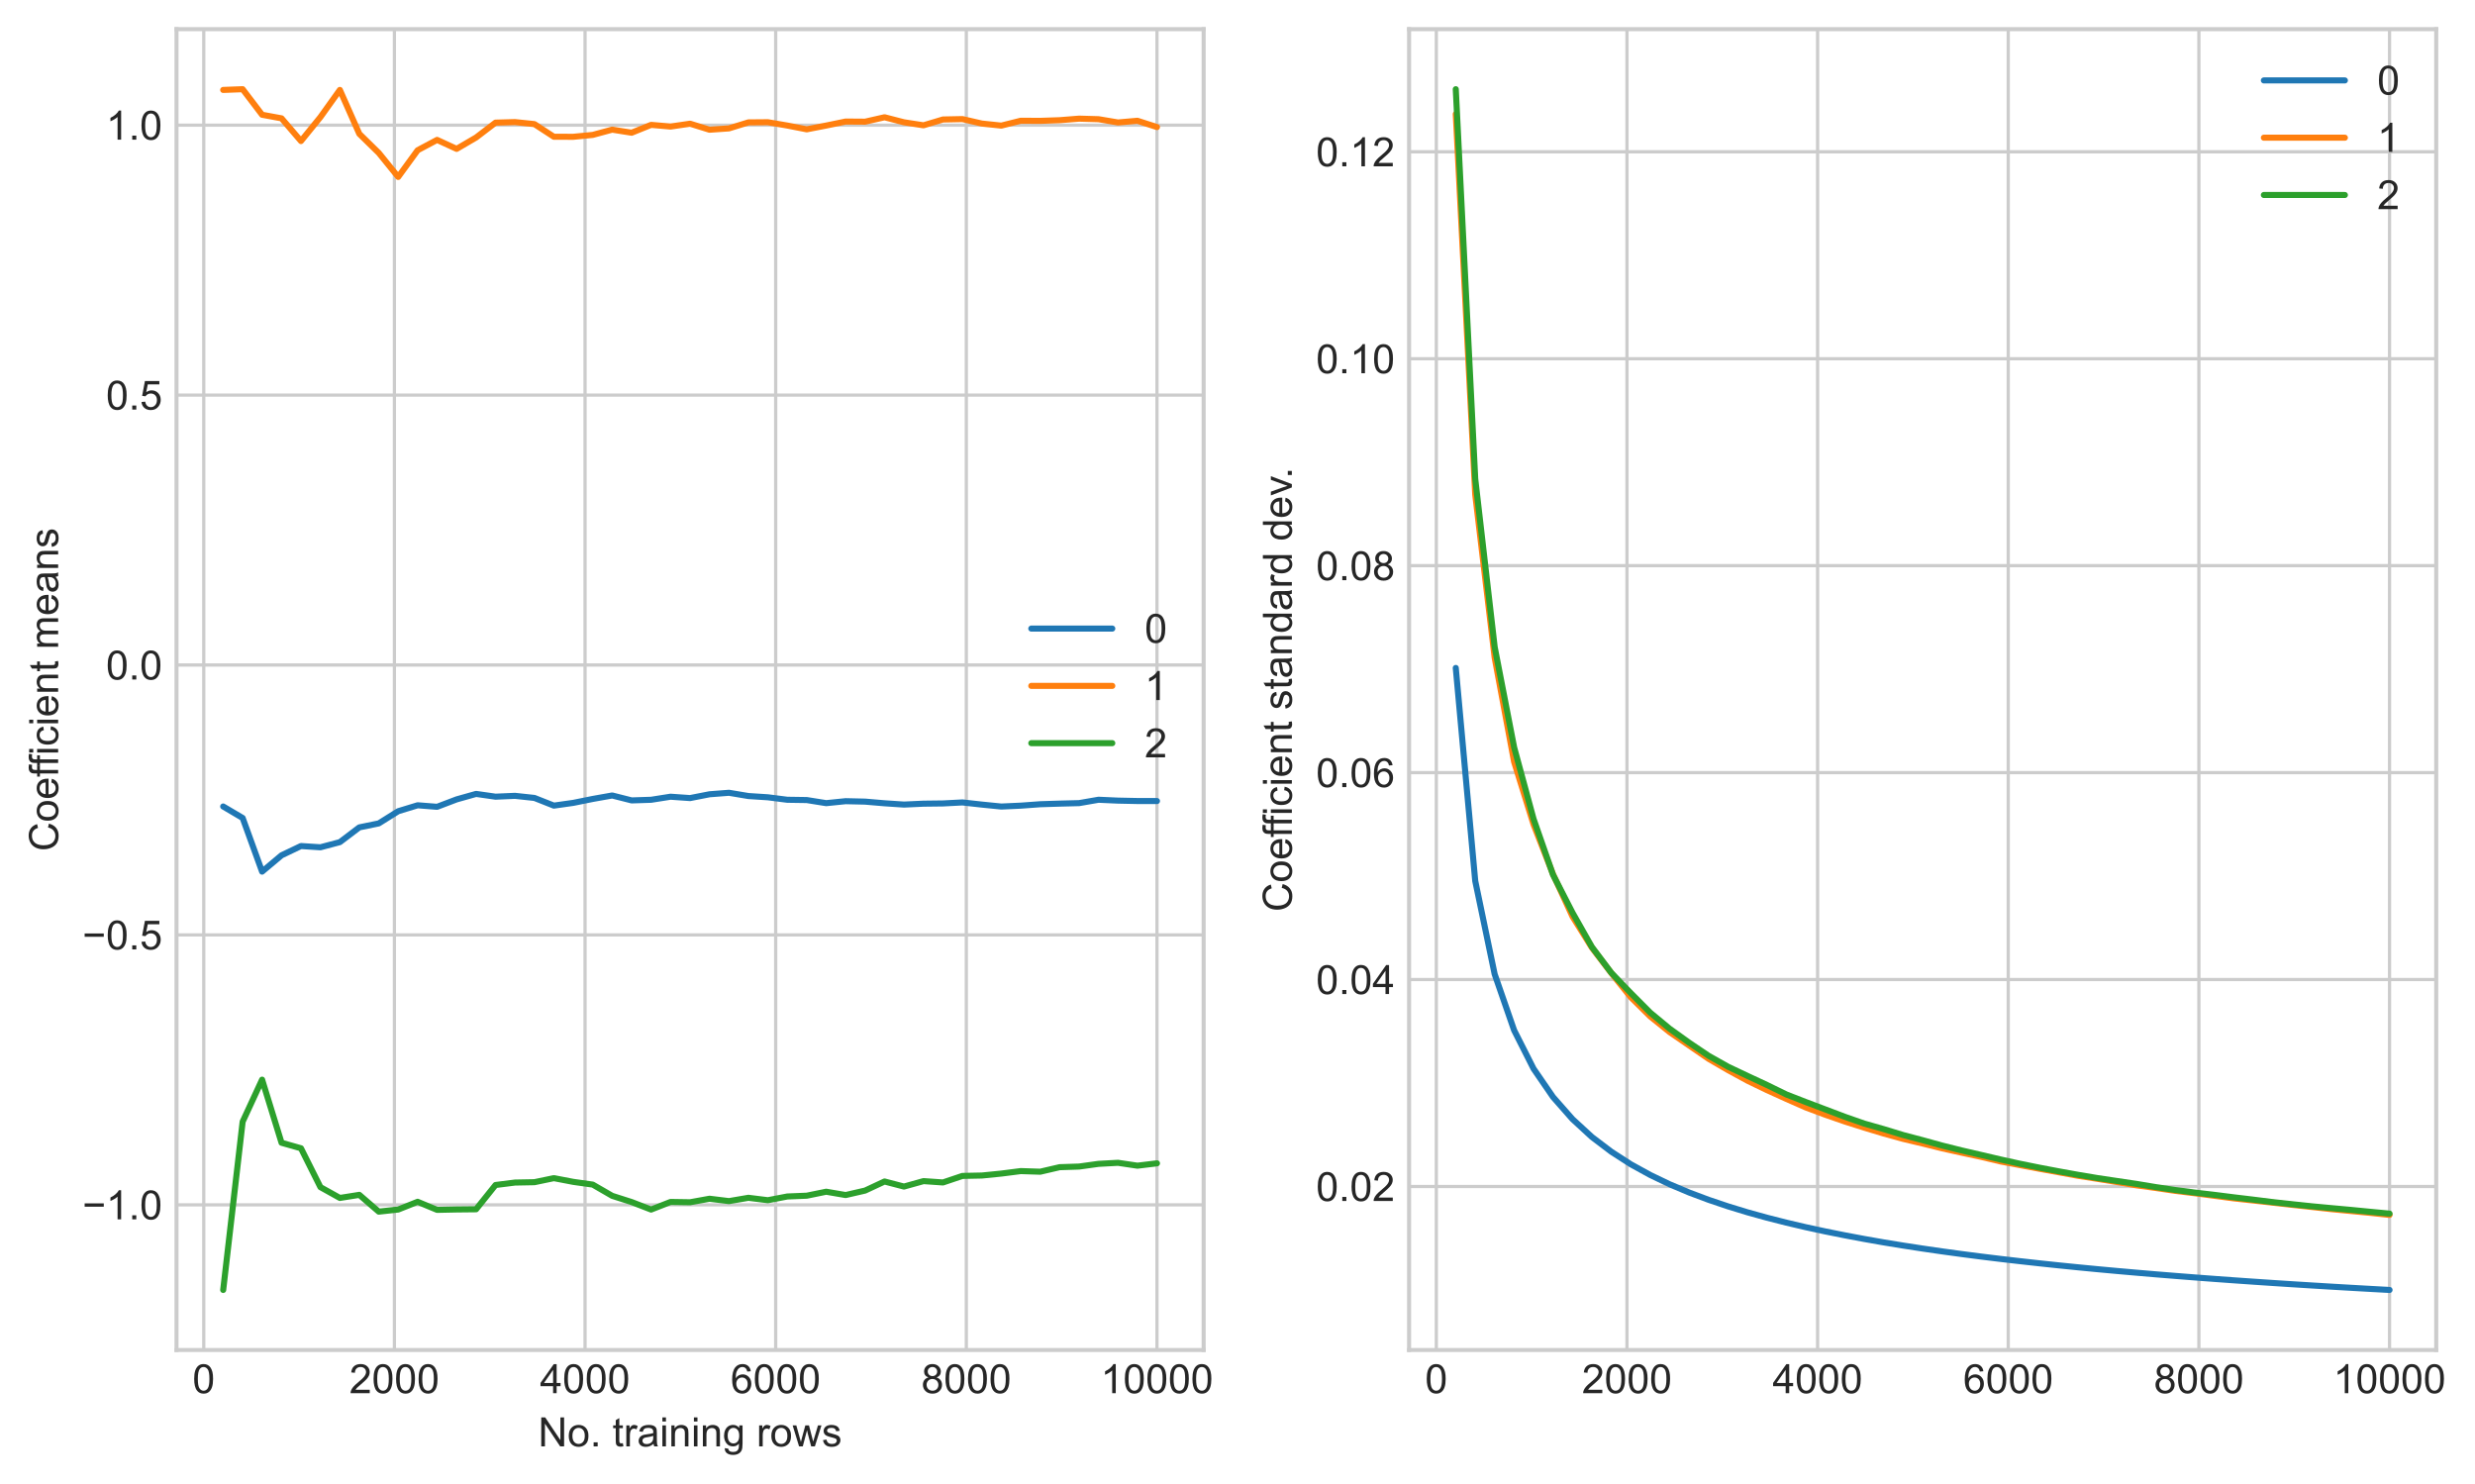 <?xml version="1.0" encoding="utf-8" standalone="no"?>
<!DOCTYPE svg PUBLIC "-//W3C//DTD SVG 1.1//EN"
  "http://www.w3.org/Graphics/SVG/1.1/DTD/svg11.dtd">
<!-- Created with matplotlib (https://matplotlib.org/) -->
<svg height="366.468pt" version="1.1" viewBox="0 0 611.159 366.468" width="611.159pt" xmlns="http://www.w3.org/2000/svg" xmlns:xlink="http://www.w3.org/1999/xlink">
 <defs>
  <style type="text/css">*{stroke-linecap:butt;stroke-linejoin:round;}</style>
 </defs>
 <g id="figure_1">
  <g id="patch_1">
   <path d="M -0 366.468 
L 611.159 366.468 
L 611.159 0 
L -0 0 
z
" style="fill:#ffffff;"/>
  </g>
  <g id="axes_1">
   <g id="patch_2">
    <path d="M 43.586 333.36 
L 297.222 333.36 
L 297.222 7.2 
L 43.586 7.2 
z
" style="fill:#ffffff;"/>
   </g>
   <g id="matplotlib.axis_1">
    <g id="xtick_1">
     <g id="line2d_1">
      <path clip-path="url(#p2cad1d64ea)" d="M 50.313 333.36 
L 50.313 7.2 
" style="fill:none;stroke:#cccccc;stroke-linecap:round;stroke-width:0.8;"/>
     </g>
     <g id="line2d_2"/>
     <g id="text_1">
      <!-- 0 -->
      <g style="fill:#262626;" transform="translate(47.533 344.018)scale(0.1 -0.1)">
       <defs>
        <path d="M 4.156 35.297 
Q 4.156 48 6.766 55.734 
Q 9.375 63.484 14.516 67.672 
Q 19.672 71.875 27.484 71.875 
Q 33.25 71.875 37.594 69.547 
Q 41.938 67.234 44.766 62.859 
Q 47.609 58.5 49.219 52.219 
Q 50.828 45.953 50.828 35.297 
Q 50.828 22.703 48.234 14.969 
Q 45.656 7.234 40.5 3 
Q 35.359 -1.219 27.484 -1.219 
Q 17.141 -1.219 11.234 6.203 
Q 4.156 15.141 4.156 35.297 
z
M 13.188 35.297 
Q 13.188 17.672 17.312 11.828 
Q 21.438 6 27.484 6 
Q 33.547 6 37.672 11.859 
Q 41.797 17.719 41.797 35.297 
Q 41.797 52.984 37.672 58.781 
Q 33.547 64.594 27.391 64.594 
Q 21.344 64.594 17.719 59.469 
Q 13.188 52.938 13.188 35.297 
z
" id="ArialMT-48"/>
       </defs>
       <use xlink:href="#ArialMT-48"/>
      </g>
     </g>
    </g>
    <g id="xtick_2">
     <g id="line2d_3">
      <path clip-path="url(#p2cad1d64ea)" d="M 97.389 333.36 
L 97.389 7.2 
" style="fill:none;stroke:#cccccc;stroke-linecap:round;stroke-width:0.8;"/>
     </g>
     <g id="line2d_4"/>
     <g id="text_2">
      <!-- 2000 -->
      <g style="fill:#262626;" transform="translate(86.267 344.018)scale(0.1 -0.1)">
       <defs>
        <path d="M 50.344 8.453 
L 50.344 0 
L 3.031 0 
Q 2.938 3.172 4.047 6.109 
Q 5.859 10.938 9.828 15.625 
Q 13.812 20.312 21.344 26.469 
Q 33.016 36.031 37.109 41.625 
Q 41.219 47.219 41.219 52.203 
Q 41.219 57.422 37.469 61 
Q 33.734 64.594 27.734 64.594 
Q 21.391 64.594 17.578 60.781 
Q 13.766 56.984 13.719 50.25 
L 4.688 51.172 
Q 5.609 61.281 11.656 66.578 
Q 17.719 71.875 27.938 71.875 
Q 38.234 71.875 44.234 66.156 
Q 50.25 60.453 50.25 52 
Q 50.25 47.703 48.484 43.547 
Q 46.734 39.406 42.656 34.812 
Q 38.578 30.219 29.109 22.219 
Q 21.188 15.578 18.938 13.203 
Q 16.703 10.844 15.234 8.453 
z
" id="ArialMT-50"/>
       </defs>
       <use xlink:href="#ArialMT-50"/>
       <use x="55.615" xlink:href="#ArialMT-48"/>
       <use x="111.23" xlink:href="#ArialMT-48"/>
       <use x="166.846" xlink:href="#ArialMT-48"/>
      </g>
     </g>
    </g>
    <g id="xtick_3">
     <g id="line2d_5">
      <path clip-path="url(#p2cad1d64ea)" d="M 144.465 333.36 
L 144.465 7.2 
" style="fill:none;stroke:#cccccc;stroke-linecap:round;stroke-width:0.8;"/>
     </g>
     <g id="line2d_6"/>
     <g id="text_3">
      <!-- 4000 -->
      <g style="fill:#262626;" transform="translate(133.343 344.018)scale(0.1 -0.1)">
       <defs>
        <path d="M 32.328 0 
L 32.328 17.141 
L 1.266 17.141 
L 1.266 25.203 
L 33.938 71.578 
L 41.109 71.578 
L 41.109 25.203 
L 50.781 25.203 
L 50.781 17.141 
L 41.109 17.141 
L 41.109 0 
z
M 32.328 25.203 
L 32.328 57.469 
L 9.906 25.203 
z
" id="ArialMT-52"/>
       </defs>
       <use xlink:href="#ArialMT-52"/>
       <use x="55.615" xlink:href="#ArialMT-48"/>
       <use x="111.23" xlink:href="#ArialMT-48"/>
       <use x="166.846" xlink:href="#ArialMT-48"/>
      </g>
     </g>
    </g>
    <g id="xtick_4">
     <g id="line2d_7">
      <path clip-path="url(#p2cad1d64ea)" d="M 191.541 333.36 
L 191.541 7.2 
" style="fill:none;stroke:#cccccc;stroke-linecap:round;stroke-width:0.8;"/>
     </g>
     <g id="line2d_8"/>
     <g id="text_4">
      <!-- 6000 -->
      <g style="fill:#262626;" transform="translate(180.419 344.018)scale(0.1 -0.1)">
       <defs>
        <path d="M 49.75 54.047 
L 41.016 53.375 
Q 39.844 58.547 37.703 60.891 
Q 34.125 64.656 28.906 64.656 
Q 24.703 64.656 21.531 62.312 
Q 17.391 59.281 14.984 53.469 
Q 12.594 47.656 12.5 36.922 
Q 15.672 41.75 20.266 44.094 
Q 24.859 46.438 29.891 46.438 
Q 38.672 46.438 44.844 39.969 
Q 51.031 33.5 51.031 23.25 
Q 51.031 16.5 48.125 10.719 
Q 45.219 4.938 40.141 1.859 
Q 35.062 -1.219 28.609 -1.219 
Q 17.625 -1.219 10.688 6.859 
Q 3.766 14.938 3.766 33.5 
Q 3.766 54.25 11.422 63.672 
Q 18.109 71.875 29.438 71.875 
Q 37.891 71.875 43.281 67.141 
Q 48.688 62.406 49.75 54.047 
z
M 13.875 23.188 
Q 13.875 18.656 15.797 14.5 
Q 17.719 10.359 21.188 8.172 
Q 24.656 6 28.469 6 
Q 34.031 6 38.031 10.484 
Q 42.047 14.984 42.047 22.703 
Q 42.047 30.125 38.078 34.391 
Q 34.125 38.672 28.125 38.672 
Q 22.172 38.672 18.016 34.391 
Q 13.875 30.125 13.875 23.188 
z
" id="ArialMT-54"/>
       </defs>
       <use xlink:href="#ArialMT-54"/>
       <use x="55.615" xlink:href="#ArialMT-48"/>
       <use x="111.23" xlink:href="#ArialMT-48"/>
       <use x="166.846" xlink:href="#ArialMT-48"/>
      </g>
     </g>
    </g>
    <g id="xtick_5">
     <g id="line2d_9">
      <path clip-path="url(#p2cad1d64ea)" d="M 238.617 333.36 
L 238.617 7.2 
" style="fill:none;stroke:#cccccc;stroke-linecap:round;stroke-width:0.8;"/>
     </g>
     <g id="line2d_10"/>
     <g id="text_5">
      <!-- 8000 -->
      <g style="fill:#262626;" transform="translate(227.495 344.018)scale(0.1 -0.1)">
       <defs>
        <path d="M 17.672 38.812 
Q 12.203 40.828 9.562 44.531 
Q 6.938 48.25 6.938 53.422 
Q 6.938 61.234 12.547 66.547 
Q 18.172 71.875 27.484 71.875 
Q 36.859 71.875 42.578 66.422 
Q 48.297 60.984 48.297 53.172 
Q 48.297 48.188 45.672 44.5 
Q 43.062 40.828 37.75 38.812 
Q 44.344 36.672 47.781 31.875 
Q 51.219 27.094 51.219 20.453 
Q 51.219 11.281 44.719 5.031 
Q 38.234 -1.219 27.641 -1.219 
Q 17.047 -1.219 10.547 5.047 
Q 4.047 11.328 4.047 20.703 
Q 4.047 27.688 7.594 32.391 
Q 11.141 37.109 17.672 38.812 
z
M 15.922 53.719 
Q 15.922 48.641 19.188 45.406 
Q 22.469 42.188 27.688 42.188 
Q 32.766 42.188 36.016 45.375 
Q 39.266 48.578 39.266 53.219 
Q 39.266 58.062 35.906 61.359 
Q 32.562 64.656 27.594 64.656 
Q 22.562 64.656 19.234 61.422 
Q 15.922 58.203 15.922 53.719 
z
M 13.094 20.656 
Q 13.094 16.891 14.875 13.375 
Q 16.656 9.859 20.172 7.922 
Q 23.688 6 27.734 6 
Q 34.031 6 38.125 10.047 
Q 42.234 14.109 42.234 20.359 
Q 42.234 26.703 38.016 30.859 
Q 33.797 35.016 27.438 35.016 
Q 21.234 35.016 17.156 30.906 
Q 13.094 26.812 13.094 20.656 
z
" id="ArialMT-56"/>
       </defs>
       <use xlink:href="#ArialMT-56"/>
       <use x="55.615" xlink:href="#ArialMT-48"/>
       <use x="111.23" xlink:href="#ArialMT-48"/>
       <use x="166.846" xlink:href="#ArialMT-48"/>
      </g>
     </g>
    </g>
    <g id="xtick_6">
     <g id="line2d_11">
      <path clip-path="url(#p2cad1d64ea)" d="M 285.693 333.36 
L 285.693 7.2 
" style="fill:none;stroke:#cccccc;stroke-linecap:round;stroke-width:0.8;"/>
     </g>
     <g id="line2d_12"/>
     <g id="text_6">
      <!-- 10000 -->
      <g style="fill:#262626;" transform="translate(271.791 344.018)scale(0.1 -0.1)">
       <defs>
        <path d="M 37.25 0 
L 28.469 0 
L 28.469 56 
Q 25.297 52.984 20.141 49.953 
Q 14.984 46.922 10.891 45.406 
L 10.891 53.906 
Q 18.266 57.375 23.781 62.297 
Q 29.297 67.234 31.594 71.875 
L 37.25 71.875 
z
" id="ArialMT-49"/>
       </defs>
       <use xlink:href="#ArialMT-49"/>
       <use x="55.615" xlink:href="#ArialMT-48"/>
       <use x="111.23" xlink:href="#ArialMT-48"/>
       <use x="166.846" xlink:href="#ArialMT-48"/>
       <use x="222.461" xlink:href="#ArialMT-48"/>
      </g>
     </g>
    </g>
    <g id="text_7">
     <!-- No. training rows -->
     <g style="fill:#262626;" transform="translate(132.892 357.163)scale(0.1 -0.1)">
      <defs>
       <path d="M 7.625 0 
L 7.625 71.578 
L 17.328 71.578 
L 54.938 15.375 
L 54.938 71.578 
L 64.016 71.578 
L 64.016 0 
L 54.297 0 
L 16.703 56.25 
L 16.703 0 
z
" id="ArialMT-78"/>
       <path d="M 3.328 25.922 
Q 3.328 40.328 11.328 47.266 
Q 18.016 53.031 27.641 53.031 
Q 38.328 53.031 45.109 46.016 
Q 51.906 39.016 51.906 26.656 
Q 51.906 16.656 48.906 10.906 
Q 45.906 5.172 40.156 2 
Q 34.422 -1.172 27.641 -1.172 
Q 16.75 -1.172 10.031 5.812 
Q 3.328 12.797 3.328 25.922 
z
M 12.359 25.922 
Q 12.359 15.969 16.703 11.016 
Q 21.047 6.062 27.641 6.062 
Q 34.188 6.062 38.531 11.031 
Q 42.875 16.016 42.875 26.219 
Q 42.875 35.844 38.5 40.797 
Q 34.125 45.75 27.641 45.75 
Q 21.047 45.75 16.703 40.812 
Q 12.359 35.891 12.359 25.922 
z
" id="ArialMT-111"/>
       <path d="M 9.078 0 
L 9.078 10.016 
L 19.094 10.016 
L 19.094 0 
z
" id="ArialMT-46"/>
       <path id="ArialMT-32"/>
       <path d="M 25.781 7.859 
L 27.047 0.094 
Q 23.344 -0.688 20.406 -0.688 
Q 15.625 -0.688 12.984 0.828 
Q 10.359 2.344 9.281 4.812 
Q 8.203 7.281 8.203 15.188 
L 8.203 45.016 
L 1.766 45.016 
L 1.766 51.859 
L 8.203 51.859 
L 8.203 64.703 
L 16.938 69.969 
L 16.938 51.859 
L 25.781 51.859 
L 25.781 45.016 
L 16.938 45.016 
L 16.938 14.703 
Q 16.938 10.938 17.406 9.859 
Q 17.875 8.797 18.922 8.156 
Q 19.969 7.516 21.922 7.516 
Q 23.391 7.516 25.781 7.859 
z
" id="ArialMT-116"/>
       <path d="M 6.5 0 
L 6.5 51.859 
L 14.406 51.859 
L 14.406 44 
Q 17.438 49.516 20 51.266 
Q 22.562 53.031 25.641 53.031 
Q 30.078 53.031 34.672 50.203 
L 31.641 42.047 
Q 28.422 43.953 25.203 43.953 
Q 22.312 43.953 20.016 42.219 
Q 17.719 40.484 16.75 37.406 
Q 15.281 32.719 15.281 27.156 
L 15.281 0 
z
" id="ArialMT-114"/>
       <path d="M 40.438 6.391 
Q 35.547 2.25 31.031 0.531 
Q 26.516 -1.172 21.344 -1.172 
Q 12.797 -1.172 8.203 3 
Q 3.609 7.172 3.609 13.672 
Q 3.609 17.484 5.344 20.625 
Q 7.078 23.781 9.891 25.688 
Q 12.703 27.594 16.219 28.562 
Q 18.797 29.25 24.031 29.891 
Q 34.672 31.156 39.703 32.906 
Q 39.75 34.719 39.75 35.203 
Q 39.75 40.578 37.25 42.781 
Q 33.891 45.75 27.25 45.75 
Q 21.047 45.75 18.094 43.578 
Q 15.141 41.406 13.719 35.891 
L 5.125 37.062 
Q 6.297 42.578 8.984 45.969 
Q 11.672 49.359 16.75 51.188 
Q 21.828 53.031 28.516 53.031 
Q 35.156 53.031 39.297 51.469 
Q 43.453 49.906 45.406 47.531 
Q 47.359 45.172 48.141 41.547 
Q 48.578 39.312 48.578 33.453 
L 48.578 21.734 
Q 48.578 9.469 49.141 6.219 
Q 49.703 2.984 51.375 0 
L 42.188 0 
Q 40.828 2.734 40.438 6.391 
z
M 39.703 26.031 
Q 34.906 24.078 25.344 22.703 
Q 19.922 21.922 17.672 20.938 
Q 15.438 19.969 14.203 18.094 
Q 12.984 16.219 12.984 13.922 
Q 12.984 10.406 15.641 8.062 
Q 18.312 5.719 23.438 5.719 
Q 28.516 5.719 32.469 7.938 
Q 36.422 10.156 38.281 14.016 
Q 39.703 17 39.703 22.797 
z
" id="ArialMT-97"/>
       <path d="M 6.641 61.469 
L 6.641 71.578 
L 15.438 71.578 
L 15.438 61.469 
z
M 6.641 0 
L 6.641 51.859 
L 15.438 51.859 
L 15.438 0 
z
" id="ArialMT-105"/>
       <path d="M 6.594 0 
L 6.594 51.859 
L 14.5 51.859 
L 14.5 44.484 
Q 20.219 53.031 31 53.031 
Q 35.688 53.031 39.625 51.344 
Q 43.562 49.656 45.516 46.922 
Q 47.469 44.188 48.25 40.438 
Q 48.734 37.984 48.734 31.891 
L 48.734 0 
L 39.938 0 
L 39.938 31.547 
Q 39.938 36.922 38.906 39.578 
Q 37.891 42.234 35.281 43.812 
Q 32.672 45.406 29.156 45.406 
Q 23.531 45.406 19.453 41.844 
Q 15.375 38.281 15.375 28.328 
L 15.375 0 
z
" id="ArialMT-110"/>
       <path d="M 4.984 -4.297 
L 13.531 -5.562 
Q 14.062 -9.516 16.5 -11.328 
Q 19.781 -13.766 25.438 -13.766 
Q 31.547 -13.766 34.859 -11.328 
Q 38.188 -8.891 39.359 -4.5 
Q 40.047 -1.812 39.984 6.781 
Q 34.234 0 25.641 0 
Q 14.938 0 9.078 7.719 
Q 3.219 15.438 3.219 26.219 
Q 3.219 33.641 5.906 39.906 
Q 8.594 46.188 13.688 49.609 
Q 18.797 53.031 25.688 53.031 
Q 34.859 53.031 40.828 45.609 
L 40.828 51.859 
L 48.922 51.859 
L 48.922 7.031 
Q 48.922 -5.078 46.453 -10.125 
Q 44 -15.188 38.641 -18.109 
Q 33.297 -21.047 25.484 -21.047 
Q 16.219 -21.047 10.5 -16.875 
Q 4.781 -12.703 4.984 -4.297 
z
M 12.25 26.859 
Q 12.25 16.656 16.297 11.969 
Q 20.359 7.281 26.469 7.281 
Q 32.516 7.281 36.609 11.938 
Q 40.719 16.609 40.719 26.562 
Q 40.719 36.078 36.5 40.906 
Q 32.281 45.75 26.312 45.75 
Q 20.453 45.75 16.344 40.984 
Q 12.25 36.234 12.25 26.859 
z
" id="ArialMT-103"/>
       <path d="M 16.156 0 
L 0.297 51.859 
L 9.375 51.859 
L 17.625 21.922 
L 20.703 10.797 
Q 20.906 11.625 23.391 21.484 
L 31.641 51.859 
L 40.672 51.859 
L 48.438 21.781 
L 51.031 11.859 
L 54 21.875 
L 62.891 51.859 
L 71.438 51.859 
L 55.219 0 
L 46.094 0 
L 37.844 31.062 
L 35.844 39.891 
L 25.344 0 
z
" id="ArialMT-119"/>
       <path d="M 3.078 15.484 
L 11.766 16.844 
Q 12.5 11.625 15.844 8.844 
Q 19.188 6.062 25.203 6.062 
Q 31.25 6.062 34.172 8.516 
Q 37.109 10.984 37.109 14.312 
Q 37.109 17.281 34.516 19 
Q 32.719 20.172 25.531 21.969 
Q 15.875 24.422 12.141 26.203 
Q 8.406 27.984 6.469 31.125 
Q 4.547 34.281 4.547 38.094 
Q 4.547 41.547 6.125 44.5 
Q 7.719 47.469 10.453 49.422 
Q 12.5 50.922 16.031 51.969 
Q 19.578 53.031 23.641 53.031 
Q 29.734 53.031 34.344 51.266 
Q 38.969 49.516 41.156 46.5 
Q 43.359 43.5 44.188 38.484 
L 35.594 37.312 
Q 35.016 41.312 32.203 43.547 
Q 29.391 45.797 24.266 45.797 
Q 18.219 45.797 15.625 43.797 
Q 13.031 41.797 13.031 39.109 
Q 13.031 37.406 14.109 36.031 
Q 15.188 34.625 17.484 33.688 
Q 18.797 33.203 25.25 31.453 
Q 34.578 28.953 38.25 27.359 
Q 41.938 25.781 44.031 22.75 
Q 46.141 19.734 46.141 15.234 
Q 46.141 10.844 43.578 6.953 
Q 41.016 3.078 36.172 0.953 
Q 31.344 -1.172 25.25 -1.172 
Q 15.141 -1.172 9.844 3.031 
Q 4.547 7.234 3.078 15.484 
z
" id="ArialMT-115"/>
      </defs>
      <use xlink:href="#ArialMT-78"/>
      <use x="72.217" xlink:href="#ArialMT-111"/>
      <use x="127.832" xlink:href="#ArialMT-46"/>
      <use x="155.615" xlink:href="#ArialMT-32"/>
      <use x="183.398" xlink:href="#ArialMT-116"/>
      <use x="211.182" xlink:href="#ArialMT-114"/>
      <use x="244.482" xlink:href="#ArialMT-97"/>
      <use x="300.098" xlink:href="#ArialMT-105"/>
      <use x="322.314" xlink:href="#ArialMT-110"/>
      <use x="377.93" xlink:href="#ArialMT-105"/>
      <use x="400.146" xlink:href="#ArialMT-110"/>
      <use x="455.762" xlink:href="#ArialMT-103"/>
      <use x="511.377" xlink:href="#ArialMT-32"/>
      <use x="539.16" xlink:href="#ArialMT-114"/>
      <use x="572.461" xlink:href="#ArialMT-111"/>
      <use x="628.076" xlink:href="#ArialMT-119"/>
      <use x="700.293" xlink:href="#ArialMT-115"/>
     </g>
    </g>
   </g>
   <g id="matplotlib.axis_2">
    <g id="ytick_1">
     <g id="line2d_13">
      <path clip-path="url(#p2cad1d64ea)" d="M 43.586 297.519 
L 297.222 297.519 
" style="fill:none;stroke:#cccccc;stroke-linecap:round;stroke-width:0.8;"/>
     </g>
     <g id="line2d_14"/>
     <g id="text_8">
      <!-- −1.0 -->
      <g style="fill:#262626;" transform="translate(20.345 301.098)scale(0.1 -0.1)">
       <defs>
        <path d="M 52.828 31.203 
L 5.562 31.203 
L 5.562 39.406 
L 52.828 39.406 
z
" id="ArialMT-8722"/>
       </defs>
       <use xlink:href="#ArialMT-8722"/>
       <use x="58.398" xlink:href="#ArialMT-49"/>
       <use x="114.014" xlink:href="#ArialMT-46"/>
       <use x="141.797" xlink:href="#ArialMT-48"/>
      </g>
     </g>
    </g>
    <g id="ytick_2">
     <g id="line2d_15">
      <path clip-path="url(#p2cad1d64ea)" d="M 43.586 230.866 
L 297.222 230.866 
" style="fill:none;stroke:#cccccc;stroke-linecap:round;stroke-width:0.8;"/>
     </g>
     <g id="line2d_16"/>
     <g id="text_9">
      <!-- −0.5 -->
      <g style="fill:#262626;" transform="translate(20.345 234.445)scale(0.1 -0.1)">
       <defs>
        <path d="M 4.156 18.75 
L 13.375 19.531 
Q 14.406 12.797 18.141 9.391 
Q 21.875 6 27.156 6 
Q 33.5 6 37.891 10.781 
Q 42.281 15.578 42.281 23.484 
Q 42.281 31 38.062 35.344 
Q 33.844 39.703 27 39.703 
Q 22.75 39.703 19.328 37.766 
Q 15.922 35.844 13.969 32.766 
L 5.719 33.844 
L 12.641 70.609 
L 48.25 70.609 
L 48.25 62.203 
L 19.672 62.203 
L 15.828 42.969 
Q 22.266 47.469 29.344 47.469 
Q 38.719 47.469 45.156 40.969 
Q 51.609 34.469 51.609 24.266 
Q 51.609 14.547 45.953 7.469 
Q 39.062 -1.219 27.156 -1.219 
Q 17.391 -1.219 11.203 4.25 
Q 5.031 9.719 4.156 18.75 
z
" id="ArialMT-53"/>
       </defs>
       <use xlink:href="#ArialMT-8722"/>
       <use x="58.398" xlink:href="#ArialMT-48"/>
       <use x="114.014" xlink:href="#ArialMT-46"/>
       <use x="141.797" xlink:href="#ArialMT-53"/>
      </g>
     </g>
    </g>
    <g id="ytick_3">
     <g id="line2d_17">
      <path clip-path="url(#p2cad1d64ea)" d="M 43.586 164.214 
L 297.222 164.214 
" style="fill:none;stroke:#cccccc;stroke-linecap:round;stroke-width:0.8;"/>
     </g>
     <g id="line2d_18"/>
     <g id="text_10">
      <!-- 0.0 -->
      <g style="fill:#262626;" transform="translate(26.186 167.793)scale(0.1 -0.1)">
       <use xlink:href="#ArialMT-48"/>
       <use x="55.615" xlink:href="#ArialMT-46"/>
       <use x="83.398" xlink:href="#ArialMT-48"/>
      </g>
     </g>
    </g>
    <g id="ytick_4">
     <g id="line2d_19">
      <path clip-path="url(#p2cad1d64ea)" d="M 43.586 97.562 
L 297.222 97.562 
" style="fill:none;stroke:#cccccc;stroke-linecap:round;stroke-width:0.8;"/>
     </g>
     <g id="line2d_20"/>
     <g id="text_11">
      <!-- 0.5 -->
      <g style="fill:#262626;" transform="translate(26.186 101.14)scale(0.1 -0.1)">
       <use xlink:href="#ArialMT-48"/>
       <use x="55.615" xlink:href="#ArialMT-46"/>
       <use x="83.398" xlink:href="#ArialMT-53"/>
      </g>
     </g>
    </g>
    <g id="ytick_5">
     <g id="line2d_21">
      <path clip-path="url(#p2cad1d64ea)" d="M 43.586 30.909 
L 297.222 30.909 
" style="fill:none;stroke:#cccccc;stroke-linecap:round;stroke-width:0.8;"/>
     </g>
     <g id="line2d_22"/>
     <g id="text_12">
      <!-- 1.0 -->
      <g style="fill:#262626;" transform="translate(26.186 34.488)scale(0.1 -0.1)">
       <use xlink:href="#ArialMT-49"/>
       <use x="55.615" xlink:href="#ArialMT-46"/>
       <use x="83.398" xlink:href="#ArialMT-48"/>
      </g>
     </g>
    </g>
    <g id="text_13">
     <!-- Coefficient means -->
     <g style="fill:#262626;" transform="translate(14.358 210.21)rotate(-90)scale(0.1 -0.1)">
      <defs>
       <path d="M 58.797 25.094 
L 68.266 22.703 
Q 65.281 11.031 57.547 4.906 
Q 49.812 -1.219 38.625 -1.219 
Q 27.047 -1.219 19.797 3.484 
Q 12.547 8.203 8.766 17.141 
Q 4.984 26.078 4.984 36.328 
Q 4.984 47.516 9.25 55.828 
Q 13.531 64.156 21.406 68.469 
Q 29.297 72.797 38.766 72.797 
Q 49.516 72.797 56.828 67.328 
Q 64.156 61.859 67.047 51.953 
L 57.719 49.75 
Q 55.219 57.562 50.484 61.125 
Q 45.75 64.703 38.578 64.703 
Q 30.328 64.703 24.781 60.734 
Q 19.234 56.781 16.984 50.109 
Q 14.75 43.453 14.75 36.375 
Q 14.75 27.25 17.406 20.438 
Q 20.062 13.625 25.672 10.25 
Q 31.297 6.891 37.844 6.891 
Q 45.797 6.891 51.312 11.469 
Q 56.844 16.062 58.797 25.094 
z
" id="ArialMT-67"/>
       <path d="M 42.094 16.703 
L 51.172 15.578 
Q 49.031 7.625 43.219 3.219 
Q 37.406 -1.172 28.375 -1.172 
Q 17 -1.172 10.328 5.828 
Q 3.656 12.844 3.656 25.484 
Q 3.656 38.578 10.391 45.797 
Q 17.141 53.031 27.875 53.031 
Q 38.281 53.031 44.875 45.953 
Q 51.469 38.875 51.469 26.031 
Q 51.469 25.25 51.422 23.688 
L 12.75 23.688 
Q 13.234 15.141 17.578 10.594 
Q 21.922 6.062 28.422 6.062 
Q 33.25 6.062 36.672 8.594 
Q 40.094 11.141 42.094 16.703 
z
M 13.234 30.906 
L 42.188 30.906 
Q 41.609 37.453 38.875 40.719 
Q 34.672 45.797 27.984 45.797 
Q 21.922 45.797 17.797 41.75 
Q 13.672 37.703 13.234 30.906 
z
" id="ArialMT-101"/>
       <path d="M 8.688 0 
L 8.688 45.016 
L 0.922 45.016 
L 0.922 51.859 
L 8.688 51.859 
L 8.688 57.375 
Q 8.688 62.594 9.625 65.141 
Q 10.891 68.562 14.078 70.672 
Q 17.281 72.797 23.047 72.797 
Q 26.766 72.797 31.25 71.922 
L 29.938 64.266 
Q 27.203 64.75 24.75 64.75 
Q 20.75 64.75 19.094 63.031 
Q 17.438 61.328 17.438 56.641 
L 17.438 51.859 
L 27.547 51.859 
L 27.547 45.016 
L 17.438 45.016 
L 17.438 0 
z
" id="ArialMT-102"/>
       <path d="M 40.438 19 
L 49.078 17.875 
Q 47.656 8.938 41.812 3.875 
Q 35.984 -1.172 27.484 -1.172 
Q 16.844 -1.172 10.375 5.781 
Q 3.906 12.75 3.906 25.734 
Q 3.906 34.125 6.688 40.422 
Q 9.469 46.734 15.156 49.875 
Q 20.844 53.031 27.547 53.031 
Q 35.984 53.031 41.359 48.75 
Q 46.734 44.484 48.25 36.625 
L 39.703 35.297 
Q 38.484 40.531 35.375 43.156 
Q 32.281 45.797 27.875 45.797 
Q 21.234 45.797 17.078 41.031 
Q 12.938 36.281 12.938 25.984 
Q 12.938 15.531 16.938 10.797 
Q 20.953 6.062 27.391 6.062 
Q 32.562 6.062 36.031 9.234 
Q 39.5 12.406 40.438 19 
z
" id="ArialMT-99"/>
       <path d="M 6.594 0 
L 6.594 51.859 
L 14.453 51.859 
L 14.453 44.578 
Q 16.891 48.391 20.938 50.703 
Q 25 53.031 30.172 53.031 
Q 35.938 53.031 39.625 50.641 
Q 43.312 48.25 44.828 43.953 
Q 50.984 53.031 60.844 53.031 
Q 68.562 53.031 72.703 48.75 
Q 76.859 44.484 76.859 35.594 
L 76.859 0 
L 68.109 0 
L 68.109 32.672 
Q 68.109 37.938 67.25 40.25 
Q 66.406 42.578 64.156 43.984 
Q 61.922 45.406 58.891 45.406 
Q 53.422 45.406 49.797 41.766 
Q 46.188 38.141 46.188 30.125 
L 46.188 0 
L 37.406 0 
L 37.406 33.688 
Q 37.406 39.547 35.25 42.469 
Q 33.109 45.406 28.219 45.406 
Q 24.516 45.406 21.359 43.453 
Q 18.219 41.5 16.797 37.734 
Q 15.375 33.984 15.375 26.906 
L 15.375 0 
z
" id="ArialMT-109"/>
      </defs>
      <use xlink:href="#ArialMT-67"/>
      <use x="72.217" xlink:href="#ArialMT-111"/>
      <use x="127.832" xlink:href="#ArialMT-101"/>
      <use x="183.447" xlink:href="#ArialMT-102"/>
      <use x="209.48" xlink:href="#ArialMT-102"/>
      <use x="237.264" xlink:href="#ArialMT-105"/>
      <use x="259.48" xlink:href="#ArialMT-99"/>
      <use x="309.48" xlink:href="#ArialMT-105"/>
      <use x="331.697" xlink:href="#ArialMT-101"/>
      <use x="387.312" xlink:href="#ArialMT-110"/>
      <use x="442.928" xlink:href="#ArialMT-116"/>
      <use x="470.711" xlink:href="#ArialMT-32"/>
      <use x="498.494" xlink:href="#ArialMT-109"/>
      <use x="581.795" xlink:href="#ArialMT-101"/>
      <use x="637.41" xlink:href="#ArialMT-97"/>
      <use x="693.025" xlink:href="#ArialMT-110"/>
      <use x="748.641" xlink:href="#ArialMT-115"/>
     </g>
    </g>
   </g>
   <g id="line2d_23">
    <path clip-path="url(#p2cad1d64ea)" d="M 55.115 199.152 
L 59.917 201.986 
L 64.718 215.234 
L 69.52 211.204 
L 74.322 208.913 
L 79.124 209.224 
L 83.925 207.952 
L 88.727 204.308 
L 93.529 203.325 
L 98.331 200.319 
L 103.132 198.852 
L 107.934 199.231 
L 112.759 197.397 
L 117.561 196.045 
L 122.363 196.729 
L 127.165 196.521 
L 131.967 197.041 
L 136.768 198.935 
L 141.57 198.255 
L 146.372 197.287 
L 151.174 196.433 
L 155.975 197.65 
L 160.777 197.495 
L 165.579 196.738 
L 170.404 197.075 
L 175.206 196.134 
L 180.008 195.765 
L 184.809 196.57 
L 189.611 196.88 
L 194.413 197.491 
L 199.215 197.562 
L 204.016 198.328 
L 208.818 197.84 
L 213.62 197.95 
L 218.422 198.358 
L 223.223 198.678 
L 228.049 198.457 
L 232.851 198.398 
L 237.652 198.149 
L 242.454 198.682 
L 247.256 199.163 
L 252.058 198.946 
L 256.859 198.593 
L 261.661 198.442 
L 266.463 198.318 
L 271.265 197.487 
L 276.066 197.701 
L 280.868 197.801 
L 285.693 197.805 
" style="fill:none;stroke:#1f77b4;stroke-linecap:round;stroke-width:1.5;"/>
   </g>
   <g id="line2d_24">
    <path clip-path="url(#p2cad1d64ea)" d="M 55.115 22.207 
L 59.917 22.025 
L 64.718 28.339 
L 69.52 29.225 
L 74.322 34.828 
L 79.124 28.918 
L 83.925 22.202 
L 88.727 33.053 
L 93.529 37.76 
L 98.331 43.689 
L 103.132 37.096 
L 107.934 34.546 
L 112.759 36.763 
L 117.561 33.953 
L 122.363 30.284 
L 127.165 30.148 
L 131.967 30.646 
L 136.768 33.771 
L 141.57 33.779 
L 146.372 33.312 
L 151.174 32.013 
L 155.975 32.772 
L 160.777 30.834 
L 165.579 31.252 
L 170.404 30.545 
L 175.206 32.034 
L 180.008 31.702 
L 184.809 30.223 
L 189.611 30.183 
L 194.413 31.001 
L 199.215 31.938 
L 204.016 31.003 
L 208.818 30.015 
L 213.62 30.049 
L 218.422 28.957 
L 223.223 30.198 
L 228.049 30.943 
L 232.851 29.505 
L 237.652 29.408 
L 242.454 30.511 
L 247.256 31.017 
L 252.058 29.818 
L 256.859 29.846 
L 261.661 29.681 
L 266.463 29.298 
L 271.265 29.434 
L 276.066 30.243 
L 280.868 29.824 
L 285.693 31.374 
" style="fill:none;stroke:#ff7f0e;stroke-linecap:round;stroke-width:1.5;"/>
   </g>
   <g id="line2d_25">
    <path clip-path="url(#p2cad1d64ea)" d="M 55.115 318.535 
L 59.917 276.983 
L 64.718 266.603 
L 69.52 282.189 
L 74.322 283.549 
L 79.124 293.144 
L 83.925 295.815 
L 88.727 295.051 
L 93.529 299.196 
L 98.331 298.675 
L 103.132 296.765 
L 107.934 298.757 
L 112.759 298.658 
L 117.561 298.609 
L 122.363 292.619 
L 127.165 292.012 
L 131.967 291.921 
L 136.768 290.923 
L 141.57 291.844 
L 146.372 292.519 
L 151.174 295.295 
L 155.975 296.83 
L 160.777 298.683 
L 165.579 296.805 
L 170.404 296.881 
L 175.206 296.012 
L 180.008 296.6 
L 184.809 295.779 
L 189.611 296.377 
L 194.413 295.454 
L 199.215 295.26 
L 204.016 294.278 
L 208.818 295.1 
L 213.62 293.993 
L 218.422 291.748 
L 223.223 293.002 
L 228.049 291.654 
L 232.851 291.989 
L 237.652 290.374 
L 242.454 290.275 
L 247.256 289.794 
L 252.058 289.18 
L 256.859 289.334 
L 261.661 288.217 
L 266.463 288.06 
L 271.265 287.395 
L 276.066 287.134 
L 280.868 287.846 
L 285.693 287.265 
" style="fill:none;stroke:#2ca02c;stroke-linecap:round;stroke-width:1.5;"/>
   </g>
   <g id="patch_3">
    <path d="M 43.586 333.36 
L 43.586 7.2 
" style="fill:none;stroke:#cccccc;stroke-linecap:square;stroke-linejoin:miter;"/>
   </g>
   <g id="patch_4">
    <path d="M 297.222 333.36 
L 297.222 7.2 
" style="fill:none;stroke:#cccccc;stroke-linecap:square;stroke-linejoin:miter;"/>
   </g>
   <g id="patch_5">
    <path d="M 43.586 333.36 
L 297.222 333.36 
" style="fill:none;stroke:#cccccc;stroke-linecap:square;stroke-linejoin:miter;"/>
   </g>
   <g id="patch_6">
    <path d="M 43.586 7.2 
L 297.222 7.2 
" style="fill:none;stroke:#cccccc;stroke-linecap:square;stroke-linejoin:miter;"/>
   </g>
   <g id="legend_1">
    <g id="line2d_26">
     <path d="M 254.661 155.22 
L 274.661 155.22 
" style="fill:none;stroke:#1f77b4;stroke-linecap:round;stroke-width:1.5;"/>
    </g>
    <g id="line2d_27"/>
    <g id="text_14">
     <!-- 0 -->
     <g style="fill:#262626;" transform="translate(282.661 158.72)scale(0.1 -0.1)">
      <use xlink:href="#ArialMT-48"/>
     </g>
    </g>
    <g id="line2d_28">
     <path d="M 254.661 169.365 
L 274.661 169.365 
" style="fill:none;stroke:#ff7f0e;stroke-linecap:round;stroke-width:1.5;"/>
    </g>
    <g id="line2d_29"/>
    <g id="text_15">
     <!-- 1 -->
     <g style="fill:#262626;" transform="translate(282.661 172.865)scale(0.1 -0.1)">
      <use xlink:href="#ArialMT-49"/>
     </g>
    </g>
    <g id="line2d_30">
     <path d="M 254.661 183.51 
L 274.661 183.51 
" style="fill:none;stroke:#2ca02c;stroke-linecap:round;stroke-width:1.5;"/>
    </g>
    <g id="line2d_31"/>
    <g id="text_16">
     <!-- 2 -->
     <g style="fill:#262626;" transform="translate(282.661 187.01)scale(0.1 -0.1)">
      <use xlink:href="#ArialMT-50"/>
     </g>
    </g>
   </g>
  </g>
  <g id="axes_2">
   <g id="patch_7">
    <path d="M 347.95 333.36 
L 601.586 333.36 
L 601.586 7.2 
L 347.95 7.2 
z
" style="fill:#ffffff;"/>
   </g>
   <g id="matplotlib.axis_3">
    <g id="xtick_7">
     <g id="line2d_32">
      <path clip-path="url(#pc9264c1b78)" d="M 354.677 333.36 
L 354.677 7.2 
" style="fill:none;stroke:#cccccc;stroke-linecap:round;stroke-width:0.8;"/>
     </g>
     <g id="line2d_33"/>
     <g id="text_17">
      <!-- 0 -->
      <g style="fill:#262626;" transform="translate(351.896 344.018)scale(0.1 -0.1)">
       <use xlink:href="#ArialMT-48"/>
      </g>
     </g>
    </g>
    <g id="xtick_8">
     <g id="line2d_34">
      <path clip-path="url(#pc9264c1b78)" d="M 401.753 333.36 
L 401.753 7.2 
" style="fill:none;stroke:#cccccc;stroke-linecap:round;stroke-width:0.8;"/>
     </g>
     <g id="line2d_35"/>
     <g id="text_18">
      <!-- 2000 -->
      <g style="fill:#262626;" transform="translate(390.631 344.018)scale(0.1 -0.1)">
       <use xlink:href="#ArialMT-50"/>
       <use x="55.615" xlink:href="#ArialMT-48"/>
       <use x="111.23" xlink:href="#ArialMT-48"/>
       <use x="166.846" xlink:href="#ArialMT-48"/>
      </g>
     </g>
    </g>
    <g id="xtick_9">
     <g id="line2d_36">
      <path clip-path="url(#pc9264c1b78)" d="M 448.829 333.36 
L 448.829 7.2 
" style="fill:none;stroke:#cccccc;stroke-linecap:round;stroke-width:0.8;"/>
     </g>
     <g id="line2d_37"/>
     <g id="text_19">
      <!-- 4000 -->
      <g style="fill:#262626;" transform="translate(437.707 344.018)scale(0.1 -0.1)">
       <use xlink:href="#ArialMT-52"/>
       <use x="55.615" xlink:href="#ArialMT-48"/>
       <use x="111.23" xlink:href="#ArialMT-48"/>
       <use x="166.846" xlink:href="#ArialMT-48"/>
      </g>
     </g>
    </g>
    <g id="xtick_10">
     <g id="line2d_38">
      <path clip-path="url(#pc9264c1b78)" d="M 495.905 333.36 
L 495.905 7.2 
" style="fill:none;stroke:#cccccc;stroke-linecap:round;stroke-width:0.8;"/>
     </g>
     <g id="line2d_39"/>
     <g id="text_20">
      <!-- 6000 -->
      <g style="fill:#262626;" transform="translate(484.783 344.018)scale(0.1 -0.1)">
       <use xlink:href="#ArialMT-54"/>
       <use x="55.615" xlink:href="#ArialMT-48"/>
       <use x="111.23" xlink:href="#ArialMT-48"/>
       <use x="166.846" xlink:href="#ArialMT-48"/>
      </g>
     </g>
    </g>
    <g id="xtick_11">
     <g id="line2d_40">
      <path clip-path="url(#pc9264c1b78)" d="M 542.981 333.36 
L 542.981 7.2 
" style="fill:none;stroke:#cccccc;stroke-linecap:round;stroke-width:0.8;"/>
     </g>
     <g id="line2d_41"/>
     <g id="text_21">
      <!-- 8000 -->
      <g style="fill:#262626;" transform="translate(531.859 344.018)scale(0.1 -0.1)">
       <use xlink:href="#ArialMT-56"/>
       <use x="55.615" xlink:href="#ArialMT-48"/>
       <use x="111.23" xlink:href="#ArialMT-48"/>
       <use x="166.846" xlink:href="#ArialMT-48"/>
      </g>
     </g>
    </g>
    <g id="xtick_12">
     <g id="line2d_42">
      <path clip-path="url(#pc9264c1b78)" d="M 590.057 333.36 
L 590.057 7.2 
" style="fill:none;stroke:#cccccc;stroke-linecap:round;stroke-width:0.8;"/>
     </g>
     <g id="line2d_43"/>
     <g id="text_22">
      <!-- 10000 -->
      <g style="fill:#262626;" transform="translate(576.155 344.018)scale(0.1 -0.1)">
       <use xlink:href="#ArialMT-49"/>
       <use x="55.615" xlink:href="#ArialMT-48"/>
       <use x="111.23" xlink:href="#ArialMT-48"/>
       <use x="166.846" xlink:href="#ArialMT-48"/>
       <use x="222.461" xlink:href="#ArialMT-48"/>
      </g>
     </g>
    </g>
   </g>
   <g id="matplotlib.axis_4">
    <g id="ytick_6">
     <g id="line2d_44">
      <path clip-path="url(#pc9264c1b78)" d="M 347.95 292.986 
L 601.586 292.986 
" style="fill:none;stroke:#cccccc;stroke-linecap:round;stroke-width:0.8;"/>
     </g>
     <g id="line2d_45"/>
     <g id="text_23">
      <!-- 0.02 -->
      <g style="fill:#262626;" transform="translate(324.989 296.565)scale(0.1 -0.1)">
       <use xlink:href="#ArialMT-48"/>
       <use x="55.615" xlink:href="#ArialMT-46"/>
       <use x="83.398" xlink:href="#ArialMT-48"/>
       <use x="139.014" xlink:href="#ArialMT-50"/>
      </g>
     </g>
    </g>
    <g id="ytick_7">
     <g id="line2d_46">
      <path clip-path="url(#pc9264c1b78)" d="M 347.95 241.885 
L 601.586 241.885 
" style="fill:none;stroke:#cccccc;stroke-linecap:round;stroke-width:0.8;"/>
     </g>
     <g id="line2d_47"/>
     <g id="text_24">
      <!-- 0.04 -->
      <g style="fill:#262626;" transform="translate(324.989 245.464)scale(0.1 -0.1)">
       <use xlink:href="#ArialMT-48"/>
       <use x="55.615" xlink:href="#ArialMT-46"/>
       <use x="83.398" xlink:href="#ArialMT-48"/>
       <use x="139.014" xlink:href="#ArialMT-52"/>
      </g>
     </g>
    </g>
    <g id="ytick_8">
     <g id="line2d_48">
      <path clip-path="url(#pc9264c1b78)" d="M 347.95 190.785 
L 601.586 190.785 
" style="fill:none;stroke:#cccccc;stroke-linecap:round;stroke-width:0.8;"/>
     </g>
     <g id="line2d_49"/>
     <g id="text_25">
      <!-- 0.06 -->
      <g style="fill:#262626;" transform="translate(324.989 194.364)scale(0.1 -0.1)">
       <use xlink:href="#ArialMT-48"/>
       <use x="55.615" xlink:href="#ArialMT-46"/>
       <use x="83.398" xlink:href="#ArialMT-48"/>
       <use x="139.014" xlink:href="#ArialMT-54"/>
      </g>
     </g>
    </g>
    <g id="ytick_9">
     <g id="line2d_50">
      <path clip-path="url(#pc9264c1b78)" d="M 347.95 139.685 
L 601.586 139.685 
" style="fill:none;stroke:#cccccc;stroke-linecap:round;stroke-width:0.8;"/>
     </g>
     <g id="line2d_51"/>
     <g id="text_26">
      <!-- 0.08 -->
      <g style="fill:#262626;" transform="translate(324.989 143.264)scale(0.1 -0.1)">
       <use xlink:href="#ArialMT-48"/>
       <use x="55.615" xlink:href="#ArialMT-46"/>
       <use x="83.398" xlink:href="#ArialMT-48"/>
       <use x="139.014" xlink:href="#ArialMT-56"/>
      </g>
     </g>
    </g>
    <g id="ytick_10">
     <g id="line2d_52">
      <path clip-path="url(#pc9264c1b78)" d="M 347.95 88.585 
L 601.586 88.585 
" style="fill:none;stroke:#cccccc;stroke-linecap:round;stroke-width:0.8;"/>
     </g>
     <g id="line2d_53"/>
     <g id="text_27">
      <!-- 0.10 -->
      <g style="fill:#262626;" transform="translate(324.989 92.164)scale(0.1 -0.1)">
       <use xlink:href="#ArialMT-48"/>
       <use x="55.615" xlink:href="#ArialMT-46"/>
       <use x="83.398" xlink:href="#ArialMT-49"/>
       <use x="139.014" xlink:href="#ArialMT-48"/>
      </g>
     </g>
    </g>
    <g id="ytick_11">
     <g id="line2d_54">
      <path clip-path="url(#pc9264c1b78)" d="M 347.95 37.485 
L 601.586 37.485 
" style="fill:none;stroke:#cccccc;stroke-linecap:round;stroke-width:0.8;"/>
     </g>
     <g id="line2d_55"/>
     <g id="text_28">
      <!-- 0.12 -->
      <g style="fill:#262626;" transform="translate(324.989 41.063)scale(0.1 -0.1)">
       <use xlink:href="#ArialMT-48"/>
       <use x="55.615" xlink:href="#ArialMT-46"/>
       <use x="83.398" xlink:href="#ArialMT-49"/>
       <use x="139.014" xlink:href="#ArialMT-50"/>
      </g>
     </g>
    </g>
    <g id="text_29">
     <!-- Coefficient standard dev. -->
     <g style="fill:#262626;" transform="translate(319.001 225.13)rotate(-90)scale(0.1 -0.1)">
      <defs>
       <path d="M 40.234 0 
L 40.234 6.547 
Q 35.297 -1.172 25.734 -1.172 
Q 19.531 -1.172 14.328 2.25 
Q 9.125 5.672 6.266 11.797 
Q 3.422 17.922 3.422 25.875 
Q 3.422 33.641 6 39.969 
Q 8.594 46.297 13.766 49.656 
Q 18.953 53.031 25.344 53.031 
Q 30.031 53.031 33.688 51.047 
Q 37.359 49.078 39.656 45.906 
L 39.656 71.578 
L 48.391 71.578 
L 48.391 0 
z
M 12.453 25.875 
Q 12.453 15.922 16.641 10.984 
Q 20.844 6.062 26.562 6.062 
Q 32.328 6.062 36.344 10.766 
Q 40.375 15.484 40.375 25.141 
Q 40.375 35.797 36.266 40.766 
Q 32.172 45.75 26.172 45.75 
Q 20.312 45.75 16.375 40.969 
Q 12.453 36.188 12.453 25.875 
z
" id="ArialMT-100"/>
       <path d="M 21 0 
L 1.266 51.859 
L 10.547 51.859 
L 21.688 20.797 
Q 23.484 15.766 25 10.359 
Q 26.172 14.453 28.266 20.219 
L 39.797 51.859 
L 48.828 51.859 
L 29.203 0 
z
" id="ArialMT-118"/>
      </defs>
      <use xlink:href="#ArialMT-67"/>
      <use x="72.217" xlink:href="#ArialMT-111"/>
      <use x="127.832" xlink:href="#ArialMT-101"/>
      <use x="183.447" xlink:href="#ArialMT-102"/>
      <use x="209.48" xlink:href="#ArialMT-102"/>
      <use x="237.264" xlink:href="#ArialMT-105"/>
      <use x="259.48" xlink:href="#ArialMT-99"/>
      <use x="309.48" xlink:href="#ArialMT-105"/>
      <use x="331.697" xlink:href="#ArialMT-101"/>
      <use x="387.312" xlink:href="#ArialMT-110"/>
      <use x="442.928" xlink:href="#ArialMT-116"/>
      <use x="470.711" xlink:href="#ArialMT-32"/>
      <use x="498.494" xlink:href="#ArialMT-115"/>
      <use x="548.494" xlink:href="#ArialMT-116"/>
      <use x="576.277" xlink:href="#ArialMT-97"/>
      <use x="631.893" xlink:href="#ArialMT-110"/>
      <use x="687.508" xlink:href="#ArialMT-100"/>
      <use x="743.123" xlink:href="#ArialMT-97"/>
      <use x="798.738" xlink:href="#ArialMT-114"/>
      <use x="832.039" xlink:href="#ArialMT-100"/>
      <use x="887.654" xlink:href="#ArialMT-32"/>
      <use x="915.438" xlink:href="#ArialMT-100"/>
      <use x="971.053" xlink:href="#ArialMT-101"/>
      <use x="1026.668" xlink:href="#ArialMT-118"/>
      <use x="1069.293" xlink:href="#ArialMT-46"/>
     </g>
    </g>
   </g>
   <g id="line2d_56">
    <path clip-path="url(#pc9264c1b78)" d="M 359.478 164.939 
L 364.28 217.53 
L 369.082 240.552 
L 373.884 254.404 
L 378.686 263.899 
L 383.487 270.887 
L 388.289 276.342 
L 393.091 280.761 
L 397.893 284.404 
L 402.694 287.5 
L 407.496 290.139 
L 412.298 292.444 
L 417.123 294.48 
L 421.925 296.282 
L 426.727 297.902 
L 431.528 299.368 
L 436.33 300.699 
L 441.132 301.918 
L 445.934 303.044 
L 450.735 304.082 
L 455.537 305.044 
L 460.339 305.945 
L 465.141 306.786 
L 469.942 307.57 
L 474.768 308.311 
L 479.57 309.008 
L 484.371 309.661 
L 489.173 310.282 
L 493.975 310.867 
L 498.777 311.422 
L 503.578 311.953 
L 508.38 312.461 
L 513.182 312.945 
L 517.984 313.407 
L 522.785 313.848 
L 527.587 314.269 
L 532.412 314.68 
L 537.214 315.068 
L 542.016 315.444 
L 546.818 315.805 
L 551.619 316.152 
L 556.421 316.486 
L 561.223 316.81 
L 566.025 317.122 
L 570.826 317.422 
L 575.628 317.714 
L 580.43 317.995 
L 585.232 318.269 
L 590.057 318.535 
" style="fill:none;stroke:#1f77b4;stroke-linecap:round;stroke-width:1.5;"/>
   </g>
   <g id="line2d_57">
    <path clip-path="url(#pc9264c1b78)" d="M 359.478 28.171 
L 364.28 122.122 
L 369.082 162.392 
L 373.884 188.119 
L 378.686 203.578 
L 383.487 215.872 
L 388.289 226.299 
L 393.091 234.011 
L 397.893 240.294 
L 402.694 246.244 
L 407.496 250.993 
L 412.298 254.867 
L 417.123 258.178 
L 421.925 261.468 
L 426.727 264.254 
L 431.528 266.868 
L 436.33 269.191 
L 441.132 271.363 
L 445.934 273.479 
L 450.735 275.268 
L 455.537 276.934 
L 460.339 278.456 
L 465.141 279.904 
L 469.942 281.23 
L 474.768 282.374 
L 479.57 283.563 
L 484.371 284.631 
L 489.173 285.66 
L 493.975 286.8 
L 498.777 287.702 
L 503.578 288.604 
L 508.38 289.476 
L 513.182 290.354 
L 517.984 291.104 
L 522.785 291.889 
L 527.587 292.702 
L 532.412 293.367 
L 537.214 294.08 
L 542.016 294.661 
L 546.818 295.292 
L 551.619 295.927 
L 556.421 296.449 
L 561.223 296.979 
L 566.025 297.521 
L 570.826 298.043 
L 575.628 298.575 
L 580.43 299.036 
L 585.232 299.497 
L 590.057 300.007 
" style="fill:none;stroke:#ff7f0e;stroke-linecap:round;stroke-width:1.5;"/>
   </g>
   <g id="line2d_58">
    <path clip-path="url(#pc9264c1b78)" d="M 359.478 22.025 
L 364.28 118.233 
L 369.082 159.742 
L 373.884 184.524 
L 378.686 202.231 
L 383.487 216 
L 388.289 225.361 
L 393.091 233.837 
L 397.893 240.229 
L 402.694 245.232 
L 407.496 250.059 
L 412.298 254.033 
L 417.123 257.487 
L 421.925 260.721 
L 426.727 263.415 
L 431.528 265.688 
L 436.33 267.924 
L 441.132 270.272 
L 445.934 272.139 
L 450.735 273.954 
L 455.537 275.771 
L 460.339 277.45 
L 465.141 278.815 
L 469.942 280.278 
L 474.768 281.552 
L 479.57 282.875 
L 484.371 284.074 
L 489.173 285.185 
L 493.975 286.306 
L 498.777 287.361 
L 503.578 288.332 
L 508.38 289.243 
L 513.182 290.11 
L 517.984 290.915 
L 522.785 291.632 
L 527.587 292.349 
L 532.412 293.15 
L 537.214 293.87 
L 542.016 294.495 
L 546.818 295.056 
L 551.619 295.664 
L 556.421 296.239 
L 561.223 296.841 
L 566.025 297.367 
L 570.826 297.875 
L 575.628 298.325 
L 580.43 298.76 
L 585.232 299.23 
L 590.057 299.687 
" style="fill:none;stroke:#2ca02c;stroke-linecap:round;stroke-width:1.5;"/>
   </g>
   <g id="patch_8">
    <path d="M 347.95 333.36 
L 347.95 7.2 
" style="fill:none;stroke:#cccccc;stroke-linecap:square;stroke-linejoin:miter;"/>
   </g>
   <g id="patch_9">
    <path d="M 601.586 333.36 
L 601.586 7.2 
" style="fill:none;stroke:#cccccc;stroke-linecap:square;stroke-linejoin:miter;"/>
   </g>
   <g id="patch_10">
    <path d="M 347.95 333.36 
L 601.586 333.36 
" style="fill:none;stroke:#cccccc;stroke-linecap:square;stroke-linejoin:miter;"/>
   </g>
   <g id="patch_11">
    <path d="M 347.95 7.2 
L 601.586 7.2 
" style="fill:none;stroke:#cccccc;stroke-linecap:square;stroke-linejoin:miter;"/>
   </g>
   <g id="legend_2">
    <g id="line2d_59">
     <path d="M 559.025 19.858 
L 579.025 19.858 
" style="fill:none;stroke:#1f77b4;stroke-linecap:round;stroke-width:1.5;"/>
    </g>
    <g id="line2d_60"/>
    <g id="text_30">
     <!-- 0 -->
     <g style="fill:#262626;" transform="translate(587.025 23.358)scale(0.1 -0.1)">
      <use xlink:href="#ArialMT-48"/>
     </g>
    </g>
    <g id="line2d_61">
     <path d="M 559.025 34.003 
L 579.025 34.003 
" style="fill:none;stroke:#ff7f0e;stroke-linecap:round;stroke-width:1.5;"/>
    </g>
    <g id="line2d_62"/>
    <g id="text_31">
     <!-- 1 -->
     <g style="fill:#262626;" transform="translate(587.025 37.503)scale(0.1 -0.1)">
      <use xlink:href="#ArialMT-49"/>
     </g>
    </g>
    <g id="line2d_63">
     <path d="M 559.025 48.148 
L 579.025 48.148 
" style="fill:none;stroke:#2ca02c;stroke-linecap:round;stroke-width:1.5;"/>
    </g>
    <g id="line2d_64"/>
    <g id="text_32">
     <!-- 2 -->
     <g style="fill:#262626;" transform="translate(587.025 51.648)scale(0.1 -0.1)">
      <use xlink:href="#ArialMT-50"/>
     </g>
    </g>
   </g>
  </g>
 </g>
 <defs>
  <clipPath id="p2cad1d64ea">
   <rect height="326.16" width="253.636" x="43.586" y="7.2"/>
  </clipPath>
  <clipPath id="pc9264c1b78">
   <rect height="326.16" width="253.636" x="347.95" y="7.2"/>
  </clipPath>
 </defs>
</svg>
